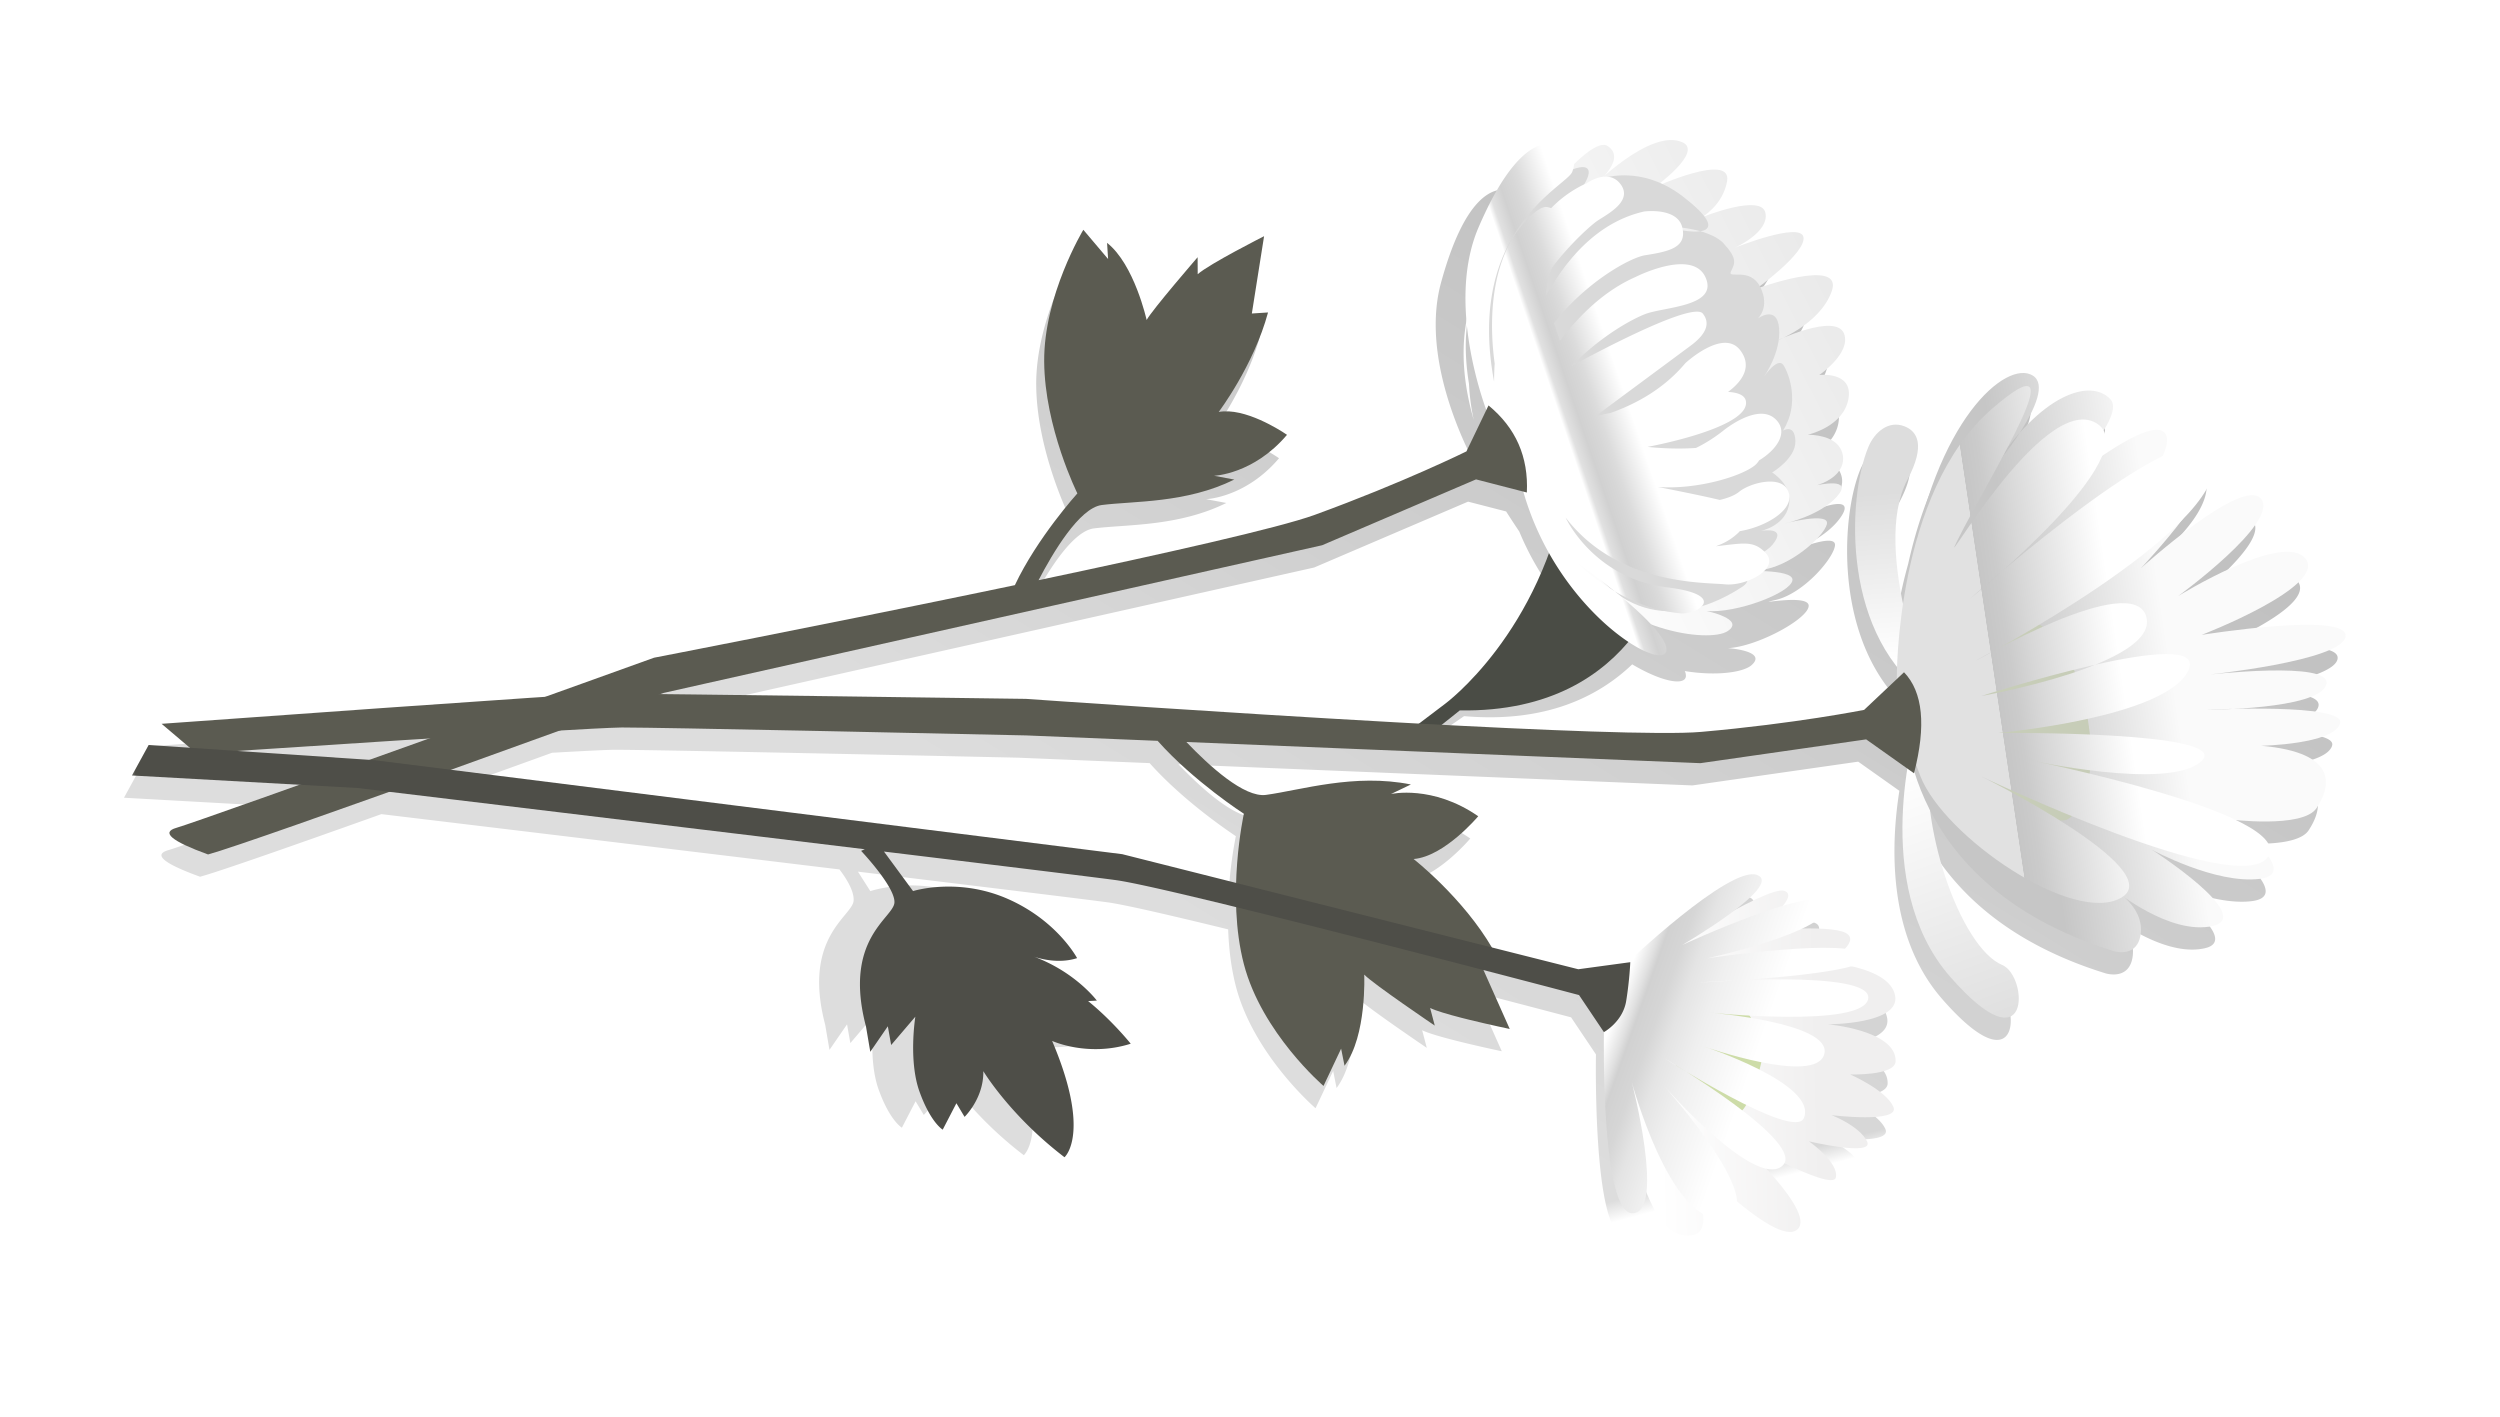 <svg xmlns="http://www.w3.org/2000/svg" xmlns:xlink="http://www.w3.org/1999/xlink" width="120" height="68"><defs><linearGradient id="b" x1="85.37%" x2="43.947%" y1="33.036%" y2="53.427%"><stop offset="0%" stop-opacity=".242"/><stop offset="100%" stop-opacity=".135"/></linearGradient><linearGradient id="e" x1="93.252%" x2="-4.481%" y1="46.051%" y2="46.051%"><stop offset="0%" stop-color="#EAEAEA"/><stop offset="100%" stop-color="#FFF"/></linearGradient><linearGradient id="f" x1="31.5%" x2="53.499%" y1="51.841%" y2="57.67%"><stop offset="0%" stop-color="#FFF"/><stop offset="7.34%" stop-color="#E1E1E1"/><stop offset="25.369%" stop-color="#D1D1D1"/><stop offset="44.578%" stop-color="#D7D7D7"/><stop offset="55.064%" stop-color="#DCDCDC"/><stop offset="100%" stop-color="#FFF"/></linearGradient><linearGradient id="g" x1="44.653%" x2="55.61%" y1="24.728%" y2="96.961%"><stop offset="0%" stop-color="#FFF"/><stop offset="100%" stop-color="#DDD"/></linearGradient><linearGradient id="h" x1="50%" x2="50.889%" y1="25.717%" y2="85.453%"><stop offset="0%" stop-color="#DDD"/><stop offset="100%" stop-color="#FFF"/></linearGradient><linearGradient id="i" x1="61.568%" x2="30.99%" y1="52.951%" y2="59.076%"><stop offset="0%" stop-color="#FAFAFA"/><stop offset="100%" stop-color="#C6C6C6"/></linearGradient><linearGradient id="j" x1="25.788%" x2="56.161%" y1="63.026%" y2="56.306%"><stop offset="0%" stop-color="#E1E1E1"/><stop offset=".422%" stop-color="#C6C6C6"/><stop offset="14.627%" stop-color="#CBCBCB"/><stop offset="32.197%" stop-color="#D7D7D7"/><stop offset="100%" stop-color="#FFF"/></linearGradient><linearGradient id="k" x1="72.335%" x2="19.504%" y1="46.051%" y2="36.619%"><stop offset="0%" stop-color="#F0EFEF"/><stop offset="100%" stop-color="#FFF"/></linearGradient><linearGradient id="l" x1="19.391%" x2="57.823%" y1="30.027%" y2="54.339%"><stop offset="0%" stop-color="#FFF"/><stop offset="10.656%" stop-color="#E1E1E1"/><stop offset="15.351%" stop-color="#D1D1D1"/><stop offset="27.881%" stop-color="#D6D6D6"/><stop offset="40.594%" stop-color="#E4E4E4"/><stop offset="59.245%" stop-color="#EFEFEF"/><stop offset="100%" stop-color="#FFF"/></linearGradient><filter id="c" width="108.6%" height="116.3%" x="-4.3%" y="-8.2%" filterUnits="objectBoundingBox"><feGaussianBlur in="SourceGraphic" stdDeviation="1.5"/></filter><path id="a" d="M0 0h107.022v56H0z"/></defs><g fill="none" fill-rule="evenodd" transform="translate(6 6)"><mask id="d" fill="#fff"><use xlink:href="#a"/></mask><path fill="url(#b)" d="m52.718 4.872.785 1.664.152-.763c.759 1.013.872 2.83.882 3.648v.275l-.004.145c.38-.403 3.144-2.276 3.144-2.276l-.207.788c.675-.338 3.55-.939 3.55-.939l-1.529 3.433.764.152C58.935 13.28 56.732 15 56.732 15c1.264.1 2.642 1.632 2.854 1.876l.028.033c-2.042 1.416-3.89.992-3.89.992l.889.427c-2.52.506-4.92-.258-6.46-.466-1.06-.144-2.822 1.569-3.818 2.65 4.595.247 8.945.44 11.587.45h.496c.632-.003 1.14-.02 1.499-.05 4.531-.398 7.825-1.058 7.825-1.058l.749-.873c-.34-1.793-.761-5.5.814-8.198 2.152-3.684 3.6-3.838 4.33-3.43.728.41.704.86.46 1.333-.325.631-5.108 2.016-4.978 8.868a10.68 10.68 0 0 1 .228-1.734c.15-1.503.608-3.42 1.882-4.725l.044-.056c1.09-1.415 3.011-2.33 3.691-2.226.507-.312.906-.427 1.11-.255.314.264.301.566.147.85a.04.04 0 0 1 .007.007h.098c.093-.002.189 0 .288.007 1.006-.57 2.273-1.075 3.048-.602.568.347-.107.985-.742 1.441.1.071.2.149.299.232 1.108-.246 2.6-.432 2.343.436-.19.644-.63 1.07-.968 1.314l.001.05a.245.245 0 0 1-.037.115c.809-.178 2.574-.478 2.643.253.08.842-1.277 1.357-1.589 1.464.455-.11 3.205-.78 3.26-.084.044.552-1.324 1.46-2.071 1.913.01.062.015.12.015.176 1.112-.212 3.693-.584 3.094.644-.533 1.095-1.815 1.68-2.529 1.93l-.03.01.114-.03c.912-.244 2.59-.578 2.777.205.23.965-1.424 1.817-1.424 1.817s1.654.01 1.25 1.313c-.405 1.304-2.15 1.467-2.15 1.467s.914.089 1.332.6c.42.512.363 1.558-1.181 1.858 0 0 1.837-.188.887.65-.742.655-1.949.888-2.438.958l-.03.003.082-.008c.586-.06 1.914-.15 1.74.31-.223.585-2.05 1.835-3.413 1.792-1.362-.044 1.605.084 1.443.68-.161.597-2.887 1.258-4.27.962l.029.01.077.028c.375.142 1.58.651.772 1.046-.47.23-1.767.074-3.165-.559a.51.51 0 0 1-.01.25c-.15.45-1.177-.017-2.343-1.213-1.942 1.065-4.728 1.66-8.439.312l-2.409.857c5.63 1.836 10.81 3.446 12.557 3.753 4.48.788 7.832 1.003 7.832 1.003l1.898-1.023.008-.033s.05-.19.152-.524c-1.655-3.854.038-8.775 1.397-10.544.489-.638 1.281-.997 1.93-.526.546.396.767 1.139-.528 2.53-1.125 1.207-1.572 3.34-1.718 5.367l-.021.317.18-.4c.31-.682.675-1.408 1.098-2.137l.1-.17c2.97-5.694 6.544-7.273 7.48-6.257.506.549-.292 1.54-1.218 2.395l-.1.09.033-.02c2.316-1.508 3.979-1.382 4.54-.488l.045.078c.188.354-.143.849-.703 1.371.081.35-.07.743-.382 1.156 1.462-.507 2.877-.828 3.174-.314.137.239.01.576-.276.96l-.087.11c1.491-.288 2.482-.141 2.344.83-.12.848-1.018 1.665-2.3 2.416l-.196.15-.256.19c-.985.721-2.008 1.351-2.008 1.351s5.901-3.034 6.443-1.718c.514 1.25-4.51 3.254-5.015 3.452l-.04.016s5.685-1.715 6.367-.154c.682 1.56-5.759 2.245-5.759 2.245s7.093.73 6.655 1.853c-.374.958-5.23.314-6.643.105l-.04-.006c1.293.21 5.778 1.006 5.182 1.91-.45.683-2.768.344-4.341.022l-.148-.032.083.022c1.833.457 4.766 1.289 4.594 1.897l-.029.062c-.579.878-3.932.049-3.932.049 3.57 1.3 2.691 2.787 1.791 3.58-.717.63-2.986-.116-3.878-.445 1.007.864 1.523 1.623 1.046 2.078.222.598.151 1.054-.676.94-1.987-.275-4.324-2.395-4.613-2.663l-.02-.019.014.016c.301.336 3.714 4.17 1.978 4.266h-.126c-1.565-.061-3.069-1.623-3.74-2.425l.055.088c.247.407.481.995.313 1.61l-.05.155c-.42 1.092-1.343.591-1.488.504l-.02-.012c-4.44-2.805-6.163-6.094-6.743-8.797-.455 3.4.166 7.097 1.421 8.065 1.088.84.067 5.243-2.552-.092-1.782-3.628-.44-7.856.6-10.19l-1.547-1.863-7.98-.957-23.57-7.367c.763 1.397 1.987 3.308 3.032 3.441 1.66.213 4.37.088 6.85 1.317l-1.043.196s2.04.074 3.77 2.114c0 0-2.07 1.45-3.53 1.18 0 0 1.783 2.362 2.533 5.072l3.734 2.085 2.354.3.106-.055c.19-.1.453-.237.769-.397l.402-.201c1.908-.944 5.06-2.355 5.834-1.795.512.371-.333.882-1.41 1.33 1.193-.28 2.215-.44 2.478-.256.264.185.083.433-.255.673 1.196-.028 2.11.094 2.049.542-.05.373-.63.608-1.418.755.837.212 1.65.473 1.939.74.296.275.094.529-.225.728.464.178.777.37.84.573.068.217-.236.309-.761.318.796.415 1.729 1.084 1.66 1.91-.116 1.394-3.476.487-3.476.487s3.113 1.13 2.683 2.558c-.202.674-2.272.044-2.272.044s1.476 1.18 1.604 2.04c.127.86-2.964-.38-2.964-.38s1.142.828 1.313 1.651c.171.824-2.691-.72-2.691-.72s1.137 1.353.796 2.01c-.17.33-1.207-.439-2.201-1.29l-.009-.006a.467.467 0 0 1-.149.103c-.225.101-.479.065-.747-.07.705 1.355 1.379 3.015.585 3.227-.575.153-1.49-.857-2.36-2.08-.097.442-.384.68-.952.577a1.502 1.502 0 0 1-.777-.421c-.095.675-.424 1.067-1.194.733-.677-.293-1.02-1.236-1.165-2.428-.217.541-.503.87-.88.794-1.534-.314.902-8.76.902-8.76l-.693-2.028-.028-.016-.085-.048c-.416-.238-1.952-1.116-4.006-2.282l.485 3.058s-2.822-1.425-3.431-1.964l-.004.876s-2.352-2.716-2.636-3.24c0 0-.634 2.873-2.046 3.981l.054-.835-1.28 1.51s-2.204-3.225-2.18-6.638c.008-.927.149-1.865.35-2.74-2.48-1.36-4.494-2.432-5.245-2.748-.91-.382-5.591-2.27-11.203-4.528l.333 1.058s2.356-.168 4.394 1.459c2.039 1.626 2.493 3.618 2.493 3.618-.889.044-1.667-.396-1.97-.594l-.024-.018.083.06c1.627 1.185 2.252 2.654 2.296 2.76l-.408-.08a15.153 15.153 0 0 1 1.446 2.506c-2.162.1-3.61-1.107-3.61-1.107.65 4.607-.745 5.48-.864 5.546-2.02-2.612-2.7-4.997-2.7-4.997-.315 1.267-1.438 1.887-1.438 1.887l-.21-.735-.963 1.055s-.472-.467-.604-2.052c-.132-1.586.739-3.526.739-3.526L32.472 38.7l.08-.91-1.132.965.114-1.22c.02-4.358 2.614-4.69 2.858-5.395.157-.452-.079-1.172-.267-1.628-1.038-.416-2.102-.844-3.175-1.276l-.778-.313-.983-.395-1.832-.736-.91-.366c-5.441-2.186-10.495-4.214-12.873-5.168-4.37.355-8.295.651-9.185.65-1.536-1.073-1.914-1.616-1.134-1.627.384-.005 2.93-.2 6.24-.466L1.843 18.3l1.152-1.206 1.875.64-1.01-1.461.023.004c.359.07 4.658.895 9.247 1.783l.641.124.774.15.772.15c2.509.487 4.93.96 6.669 1.304l4.197-.351.647-.054.353-.03.263-.022.057-.005c.009 0 6.848.484 14.3.926l.76.044.38.023 1.366.078.865.049c1.354-1.582 3.227-2.909 3.812-3.306l.175-.116c.007-.005-.693-3.459.105-6.53.798-3.07 3.452-5.623 3.452-5.623Zm-30.47 16.661c-1.481.127-3.162.269-4.887.413l-.657.054 30.073 12.252 4.923 2.747a20.575 20.575 0 0 1 1.163-2.996l.053-.107c.004-.006-1.914-2.121-3.089-4.459l-6.034-1.887-.024-.007c-.342-.1-4.283-1.25-8.468-2.464l-.732-.213-.183-.053-.915-.265c-3.77-1.093-7.344-2.124-8.263-2.37-.351-.095-1.448-.33-2.96-.645Zm5.264-.454-.153.014c1.719.481 4.02 1.129 6.368 1.791l1.008.284.3.085.6.17c4.483 1.265 8.612 2.434 8.612 2.434s6.883 2.377 14.216 4.81l.864.286 1.3.429 1.307.429-.294-.262 2.782-.91s3.152-.978 6.212-4.23a13.609 13.609 0 0 1-.792-3.118c-.155-.45-.275-.822-.36-1.093l-1.643-.928-7.955 1.142-32.372-1.333Zm-20.48-2.606 6.015 2.053 3.03-.248-.397-.08-.762-.154-2.992-.598-.715-.143c-1.631-.325-3.095-.615-4.18-.83Z" filter="url(#c)" mask="url(#d)" transform="rotate(-15 54.034 32.48)"/><path fill="#4A4C45" d="M63.362 16.973s4.625 3.388 5.883 10.558l.89-1.735s2.094 3.29 1.848 4.018c-.247.728 1.75-4.252.972-6.53l1.219.693s-1.316-7.466-10.104-7.318l-2.242-1.787-.8.334 2.334 1.767Z" mask="url(#d)" transform="matrix(1 0 0 -1 0 44.758)"/><g mask="url(#d)"><path fill="url(#e)" d="M.563 11.568s.718-3.766 2.256-5.863C4.357 3.608 10.786.47 11.391 1.522c.605 1.052-1.586 1.433-1.586 1.433s3.814-1.28 4.868.04c.695.87-2.156 1.315-2.156 1.315s4.061.178 3.22 1.317c-.689.933-1.859.998-1.859.998s3.047.266 2.807 1.19c-.24.925-2.06.83-2.06.83s3.361.305 3.158 1.038c-.203.734-3.14 1.187-3.14 1.187s4.425.534 3.18 1.737c-1.243 1.203-3.557.92-3.557.92s3.274.076 3.147 1.18c-.115.986-1.96 1.221-1.96 1.221s1.55.575.725 1.661c-.826 1.087-2.521.643-2.521.643s.828.397 1.046 1.02c.22.625-.192 1.588-1.746 1.342 0 0 1.79.451.612.914-1.178.462-2.832.017-2.832.017s2.202.473 1.793.948c-.41.475-2.554 1.024-3.82.517-1.265-.507 1.479.629 1.123 1.134-.356.505-3.143.194-4.34-.558 0 0 1.503 1.209.453 1.32-1.05.11-4.713-2.396-5.175-6.196-.462-3.8-.208-7.122-.208-7.122" transform="rotate(-27 40.208 -123.223)"/><path fill="#D9D9D9" d="M65.808 12.824s-1.489-4.303.783-8.142c1.335-2.255 4.574-3.659 3.428-1.797 0 0 2.296-1.359 4.77.555 2.475 1.914.51 1.768-.28 1.564-.79-.205 1.496-.101 2.208.663.713.765.544.982.367 1.368-.176.386.916-.24 1.407.74.49.979-.119 1.514-.119 1.514s.93-.681 1.026.472c.095 1.153-.716 2.303-.716 2.303s.658-.965.929-.532c.271.434.79 1.836-.027 3.14 0 0 .56-.358.595.486.036.844-1.117 1.52-1.117 1.52s1.025.62.8 1.606c-.223.986-1.356 1.202-1.356 1.202s1.315-.247.589.64c-.727.885-2.464.806-2.464.806s1.93.624.998 1.233c-.932.608-4.356 2.673-7.144-.748-2.788-3.42-4.677-8.593-4.677-8.593"/><path fill="url(#f)" d="M9.339.446c.545.634.367 1.049-.023 1.41-.538.497-5.81.125-7.915 7.272 0 0 .145-.297.42-.763.478-1.376 1.75-4.294 4.195-5.325 1.16-.489 1.438-.24 1.438-.24l.016.011c.026.021.083.068.152.138a5.594 5.594 0 0 1 2.08-.292s1.265-.186 1.415.805c.15.99-1.256.967-1.813 1.039-.243.031-1.472.313-2.92.997a3.642 3.642 0 0 0-.882 1.078c1.75-1.169 3.877-2.007 6.031-1.455 0 0 1.505.532 1.279 1.503-.227.971-1.07.756-2.193.389-.703-.23-3.124-.14-5.382.915l-.132.89c1.35-.657 2.978-1.181 4.629-1.085 0 0 3.06 0 2.982 1.541-.078 1.542-2.405.356-3.38.255-.64-.067-2.326-.04-4.295.62.944-.028 6.618-.162 6.771.617.112.567-.275.932-1.16 1.095l-.665.112-.624.105-4.351.73-.021.003.723.194c1.312.174 2.814.118 4.27-.501 0 0 2.353-.672 2.622.613.128.607-.078 1.314-1.422 1.548.457.267.722.579.499.913-.68 1.018-5.14-.317-5.14-.317s.953.64 2.05 1.101c.47.008.968-.034 1.494-.135 0 0 2.139-.492 2.532.638.306.877-.662 1.338-1.6 1.404a.93.93 0 0 1-.31.124c-.847.167-3.017-.233-4.599-1.194 0 0 1.592 1.24 2.364 1.904.324.081.709.139 1.013.073.661-.141 2.127.178 2.11.997-.02 1.003-1.744 1.08-2.923.709l-.023-.008-.062.026a2.812 2.812 0 0 1-1.118.116L7.3 21c1.255.475 1.728.558 1.977 1.347.323 1.024-1.566 1.029-2.417.48-.851-.548-4.618-2.29-5.363-6.336v.045c-.005.396.062 3.296 2.816 5.154 2.513 1.696.689 1.842-.002 1.4-1.022-.655-1.758-1.51-2.27-2.289l-.053-.082c.638 1.439 1.289 3.2.907 3.681-.672.847-3.995-4.34-2.52-10.487l.016-3.224s.425-5.773 3.708-8.5C7.38-.538 8.794-.187 9.338.446ZM1.032 18.728l.009.028c.048.156.309.947.893 1.879l.053.083-.088-.198a37.288 37.288 0 0 0-.861-1.781l-.006-.01Z" transform="rotate(-27 40.208 -123.223)"/><path fill="#5B5B51" d="m46 5.03 1.189 1.404-.05-.777c1.31 1.03 1.9 3.703 1.9 3.703.264-.488 2.447-3.013 2.447-3.013l.004.815c.565-.5 3.186-1.825 3.186-1.825l-.587 3.711.777-.05c-.685 2.545-2.368 4.776-2.368 4.776 1.247-.23 2.974.892 3.243 1.074l.035.024c-1.606 1.896-3.5 1.965-3.5 1.965l.969.182c-2.303 1.141-4.82 1.025-6.36 1.222-1.078.138-2.36 2.312-3.034 3.608 5.989-1.263 11.54-2.51 13.254-3.135 4.274-1.557 7.284-3.047 7.284-3.047l1.06-2.206c1.31 1.076 1.923 2.47 1.84 4.179l-2.439-.63-7.389 3.162-31.613 7.09s-19.727 7.18-21.862 7.752c-1.762-.64-2.267-1.066-1.517-1.279 1.175-.332 22.925-8.165 22.925-8.165s7.722-1.494 15.609-3.127l.893-.186.818-.17c1.073-2.276 3-4.404 3-4.404s-1.57-3.155-1.593-6.328C44.096 8.182 46 5.03 46 5.03Z"/></g><g mask="url(#d)"><path fill="url(#g)" d="M3 17.075S.86 24.587 4.847 28.994c3.988 4.406 3.756-.109 2.48-.615-1.979-.786-4.216-6.62-3.658-10.742.559-4.121-.667-.562-.667-.562" transform="rotate(1 -635.237 4776.854)"/><path fill="url(#h)" d="M1.007 3.53C-.083 5.918-.64 12.663 3.631 15.717c0 0-2.704-7.26-.806-10.552.949-1.646.566-2.32-.055-2.583-.738-.313-1.43.216-1.763.946" transform="rotate(-2 384.316 -2358.576)"/><path fill="url(#i)" d="M2.537 15.765s-.664 8.65 10.03 11.977c0 0 1.195.4 1.328-.865.133-1.264-1.262-2.063-1.262-2.063s2.657 2.196 4.716 1.73c2.058-.465-2.923-3.66-2.923-3.66s3.055 1.664 5.18 1.398c2.126-.266-1.527-2.861-1.527-2.861s3.587.466 4.25-.533c.665-.998 1.13-2.661-2.656-2.994 0 0 3.454-.066 3.786-1.064.332-.999-6.376-.666-6.376-.666s5.313 0 5.712-1.198c.398-1.198-5.845-.465-5.845-.465s6.642-.666 6.775-1.864c.133-1.197-6.908-.066-6.908-.066s6.044-2.33 4.982-3.66c-1.063-1.33-6.11 1.797-6.11 1.797s4.848-3.527 3.984-4.658c-.863-1.132-5.778 3.327-5.778 3.327s4.716-4.991 2.059-4.126c-2.657.865-4.317 3.194-4.317 3.194s4.317-4.658 3.387-5.59c-.93-.931-6.11 3.527-6.11 3.527s4.45-4.125 3.52-5.123C11.504.26 9.113.926 6.655 4.785c0 0 3.321-3.859 2.06-4.658C7.451-.67 3.998 2.257 2.802 9.71l-.266 6.056Z" transform="translate(82.864 11.903)"/><path fill="#C7CDB8" d="M90.449 23.427s2.52 0 3.543 4.055c1.022 4.054-.34 5.814-.886 5.89-.545.077-3.475-.229-3.952-3.06-.477-2.83 1.295-6.885 1.295-6.885"/><path fill="url(#j)" d="M6.746 1.724c4.355-3.77-.066 3.128-1.66 6.322C4.014 10.193 9.133.934 11.728 2.39c2.594 1.455-6.025 8.442-6.025 8.442S17.015.747 17.429 4.178c.416 3.43-11.519 9.669-11.519 9.669s7.628-4.429 8.25-2.141c.623 2.287-7.938 3.804-7.938 3.804s11-3.535 9.962-1.247c-1.038 2.287-9.132 3.015-9.132 3.015s11.311-.104 9.755 1.352c-1.557 1.455-8.359-.07-8.359-.07s12.906 2.578 11.557 4.657c-1.349 2.08-13.783-3.86-13.783-3.86s9.028 4.471 6.745 5.823c-2.283 1.351-8.51-2.911-9.651-5.823-1.142-2.91-1.133-4.7-1.133-4.7S2.107 5.74 6.746 1.724Z" transform="translate(82.864 11.903)"/><path fill="#5B5B51" d="M85.393 26.268c.909.947 1.068 2.564.48 4.85l-2.297-1.628-7.956 1.142-24.673-1.016c1.099 1.152 2.776 2.68 3.82 2.539 1.658-.224 4.243-1.046 6.956-.5l-.956.458s1.99-.456 4.188 1.067c0 0-1.624 1.936-3.103 2.053 0 0 2.372 1.85 3.793 4.303l-.822.163 1.645 3.692s-.955-.2-1.929-.439l-.388-.097c-.642-.165-1.236-.339-1.505-.473l.223.847s-2.976-2.014-3.386-2.448c0 0 .132 2.94-.945 4.375l-.164-.82-.845 1.789s-2.964-2.544-3.823-5.847c-.86-3.303 0-7.218 0-7.218s-2.4-1.546-4.14-3.5l-6.317-.26s-4.772-.106-9.604-.206l-1.143-.023c-3.926-.08-7.643-.15-8.595-.151h-.077c-1.027.016-5.765.305-10.414.603l-.774.05c-4.757.305-9.197.602-9.197.602l-1.688-1.432s5.22-.377 10.462-.747l.786-.055c4.71-.332 9.228-.641 9.768-.649H23c2.484.004 20.25.254 20.25.254.317.023 9.224.651 17.705 1.123l.907.05c6.179.336 11.956.574 13.792.412 4.53-.398 7.824-1.057 7.824-1.057Z"/></g><g mask="url(#d)"><path fill="url(#k)" d="M1.303 6.785s-.887 8.903 1.534 9.708c2.421.806.202-4.713.202-4.713s3.833 5.922 5.165 5.439c1.331-.484-2.058-4.875-2.058-4.875s4.116 3.384 4.398 2.7c.283-.686-.968-1.934-.968-1.934s2.986 1.289 2.744.483c-.242-.806-1.453-1.53-1.453-1.53s3.188.966 2.986.12c-.201-.846-1.775-1.893-1.775-1.893s2.117.447 2.26-.242c.303-1.459-2.896-2.314-2.896-2.314s3.426.61 3.42-.788c-.006-1.432-2.946-2.135-2.946-2.135s1.857-.685 1.13-1.249c-.726-.564-4.317-.846-4.317-.846s2.542-1.208 1.775-1.651C9.737.622 3.483 3.28 3.483 3.28l-2.18 3.505Z" transform="rotate(-10 249.082 -376.279)"/><path fill="#CDDCA8" d="M77.565 42.139s1.258 1.653 1.074 2.436c-.185.782-.623 3.164-1.762 3.097-1.14-.067-2.85-.944-2.381-2.849.47-1.904 2.065-3.204 2.065-3.204l1.004.52Z"/><path fill="url(#l)" d="M.793 6.238s-1.69 8.626-.135 8.805c1.555.18 1.033-6.238 1.033-6.238s.618 6.974 3.083 7.205c2.75.258-1.588-6.727-1.588-6.727s3.41 5.613 4.905 4.777c1.495-.836-4.666-6.09-4.666-6.09s5.442 5.006 6.101 4c.977-1.491-4.137-4.225-4.137-4.225s4.98 2.8 5.638 1.367c.658-1.433-5.15-2.934-5.15-2.934s7.209 2.055 7.688.682c.478-1.373-7.867-2.175-7.867-2.175s8.493 1.135 8.075.12C13.354 3.79 6.296 3.61 6.296 3.61s6.041-.24 6.101-1.493c.06-1.254-7.177.656-7.177.656S10.543.804 9.347.088C8.15-.63 2.272 3.28 2.272 3.28L.793 6.238Z" transform="rotate(-10 249.082 -376.279)"/><path fill="#4E4E48" d="m1.135 29.76 10.853.73L47.866 35l21.892 5.524 2.496-.339s-.033.852-.196 1.859c-.163 1.006-1.07 1.497-1.07 1.497l-1.194-1.778-.125-.033-.153-.04c-.03-.009-.063-.017-.098-.026l-.373-.099c-1.68-.441-5.939-1.557-10.253-2.655l-.74-.188-.737-.187c-4.416-1.116-8.585-2.13-9.759-2.29-.325-.045-1.097-.142-2.203-.28l-.58-.071c-2.056-.254-5.018-.615-8.342-1.019l1.396 1.897s2.14-.676 4.53.368c2.236.977 3.215 2.62 3.332 2.829l.012.021c-.86.277-1.739.042-2.07-.069l.082.03c1.806.696 2.785 1.885 2.92 2.057l.016.021-.419.023c1.164.942 2.045 2.046 2.045 2.046-2.062.655-3.773-.135-3.773-.135 1.78 4.187.747 5.43.608 5.572l-.013.013c-2.621-2.004-3.897-4.133-3.897-4.133.025 1.306-.9 2.195-.9 2.195l-.392-.655-.657 1.268s-.577-.329-1.115-1.826c-.538-1.498-.199-3.596-.199-3.596l-1.161 1.36-.16-.899-.842 1.225-.205-1.208c-1.109-4.215 1.31-5.208 1.364-5.95.042-.589-.985-1.804-1.415-2.285l-.114-.126a7.207 7.207 0 0 0-.071-.077l.179-.077-5.065-.614-1.052-.127-1.577-.19-1.046-.127c-8.168-.987-15.608-1.882-15.608-1.882l-10.83-.601.801-1.463Z"/></g></g></svg>